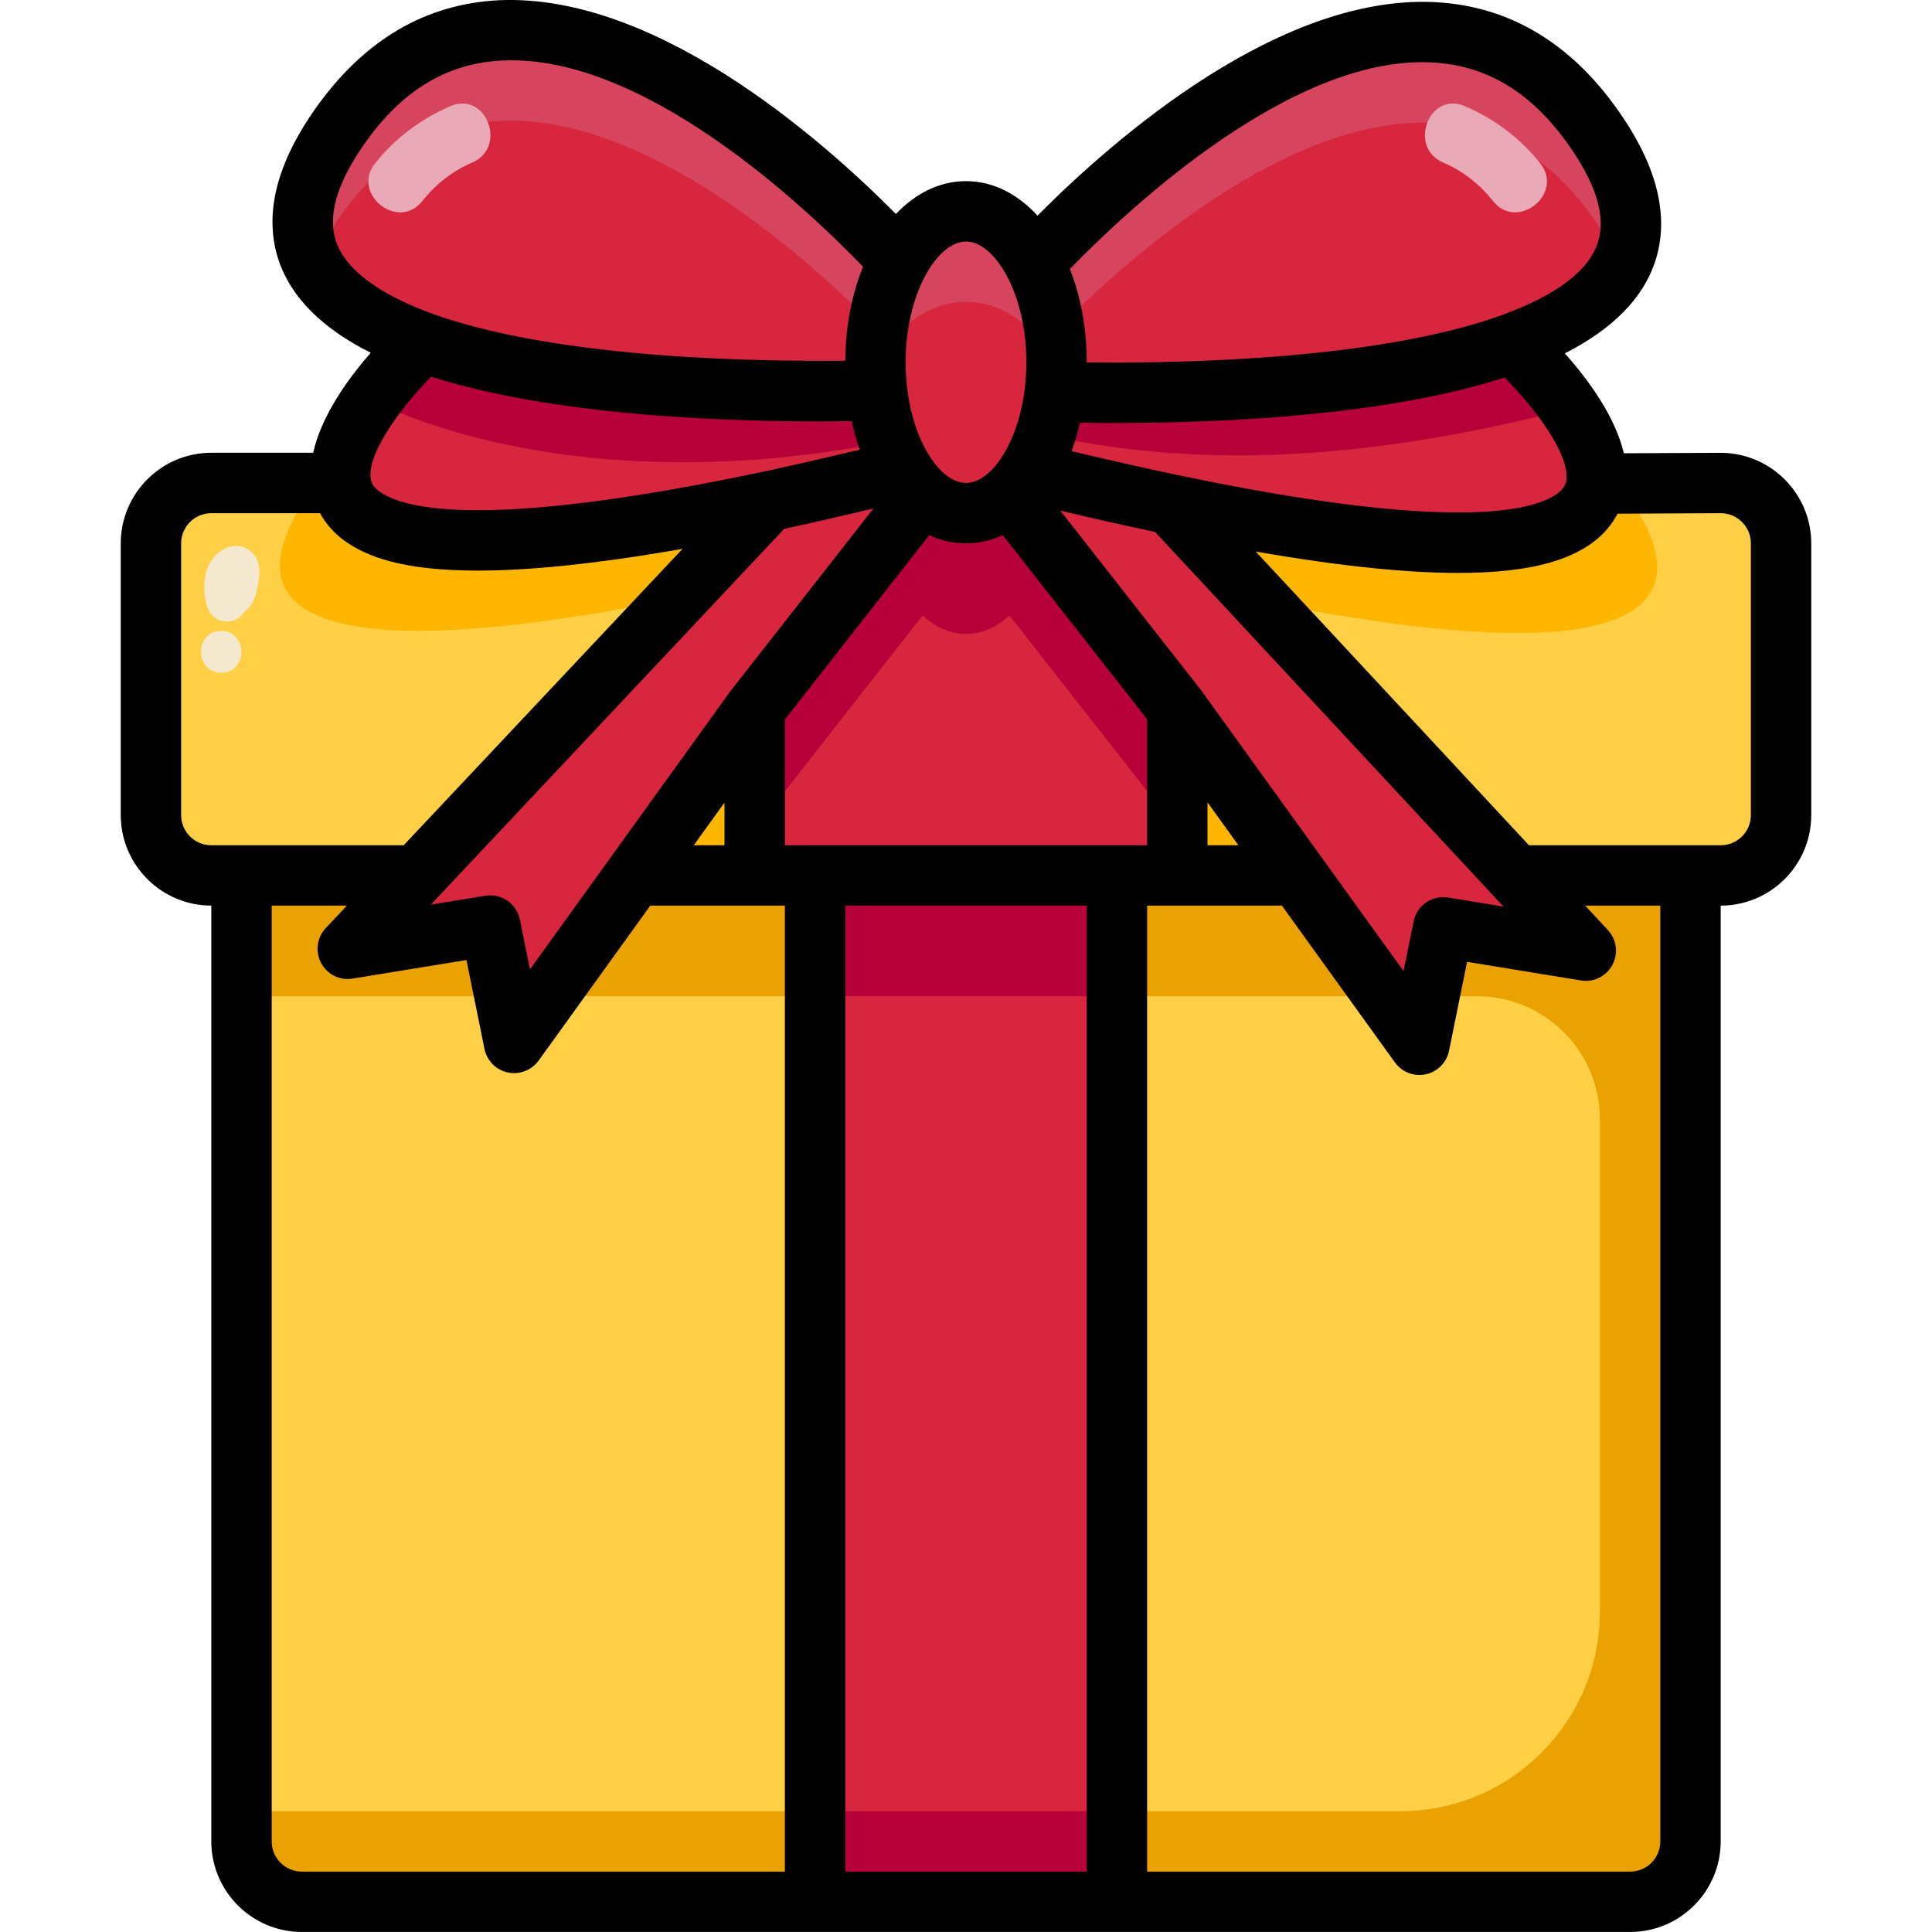 <svg id="color" enable-background="new 0 0 64 64" height="512" viewBox="0 0 64 64" width="512" xmlns="http://www.w3.org/2000/svg"><path d="m52.53 31.49-2.32-2.49h5.79v1.71 30.29c0 1.1-.9 2-2 2h-17v-15.64-18.36h2 3.98l4.04 5.61.79-3.89z" fill="#ffd046"/><path d="m25 29h-3.97l-4 5.55-.79-3.89-4.72.77 2.29-2.43h-5.81v32c0 .3.06.58.18.83.04.09.09.17.14.25.04.07.09.13.14.19.07.09.15.16.23.23.07.07.14.12.22.17.08.06.16.1.25.14.08.04.17.08.26.1.08.03.16.05.25.06.11.02.22.03.33.03h17v-9.54-24.46z" fill="#ffd046"/><path d="m16.72 33h-8.72v-4h5.81l-2.29 2.43 4.72-.77z" fill="#eaa203"/><path d="m27 29v4h-8.85l2.88-4z" fill="#eaa203"/><path d="m45.86 33h-8.86v-4h5.98z" fill="#eaa203"/><path d="m11.29 16c.27 1.79 3.37 2.89 14.17.61l-11.65 12.39h-5.81-1c-1.1 0-2-.9-2-2v-9c0-1.1.9-2 2-2z" fill="#ffd046"/><path d="m27 29h10v34h-10z" fill="#d7263d"/><path d="m53 29h-2.79l2.32 2.49-4.72-.77-.46 2.28h1.567c2.255 0 4.083 1.828 4.083 4.083v16.297c0 3.656-2.964 6.62-6.62 6.62h-9.38v3h17c1.1 0 2-.9 2-2v-28-4z" fill="#eaa203"/><path d="m27 60v3h-17c-.11 0-.22-.01-.33-.03-.09-.01-.17-.03-.25-.06-.09-.02-.18-.06-.26-.1-.09-.04-.17-.08-.25-.14-.08-.05-.15-.1-.22-.17-.08-.07-.16-.14-.23-.23-.05-.06-.1-.12-.14-.19-.05-.08-.1-.16-.14-.25-.12-.25-.18-.53-.18-.83v-1z" fill="#eaa203"/><path d="m27 60h10v3h-10z" fill="#b70039"/><path d="m52.94 4.46c2.41 3.6.52 5.69-2.83 6.91-4.95 1.81-13.15 1.67-15.16 1.63h-.01c.04-.32.06-.66.06-1 0-1.26-.28-2.41-.75-3.29 1.77-1.91 12.72-13.18 18.69-4.25z" fill="#d7263d"/><path d="m39 23.48 3.98 5.52h-3.98z" fill="#ffb600"/><path d="m59 27c0 1.1-.9 2-2 2h-1-5.79l-11.43-12.29c10.82 2.27 13.86 1.13 14.1-.69l4.12-.02c1.1 0 2 .9 2 2z" fill="#ffd046"/><path d="m27 29h10v4h-10z" fill="#b70039"/><path d="m52.53 31.49-4.72-.77-.79 3.89-4.04-5.61-3.98-5.52-5.56-7.09v-.01c.24-.21.44-.45.62-.75 1.72.42 3.29.78 4.72 1.08l11.43 12.29z" fill="#d7263d"/><path d="m50.11 11.37c.41.38 2.99 2.85 2.77 4.65-.24 1.82-3.28 2.96-14.1.69-1.43-.3-3-.66-4.72-1.08.44-.69.76-1.61.88-2.63h.01c2.01.04 10.21.18 15.16-1.63z" fill="#d7263d"/><path d="m54.88 19.02c-.23 1.76-3.1 2.89-13.13.89l-2.97-3.2c10.82 2.27 13.86 1.13 14.1-.69h.74c.72.92 1.38 2.05 1.26 3z" fill="#ffb600"/><path d="m32 17c.52 0 1.01-.22 1.44-.61l5.56 7.09v5.52h-2-10-2v-5.51l5.56-7.1c.43.39.92.61 1.44.61z" fill="#d7263d"/><path d="m39 23.48v4l-5.56-7.09c-.43.39-.92.61-1.44.61s-1.01-.22-1.44-.61l-5.56 7.1v-4l5.56-7.1c.43.39.92.61 1.44.61s1.01-.22 1.44-.61z" fill="#b70039"/><path d="m29.05 12.94c-.03-.31-.05-.62-.05-.94 0-1.29.3-2.47.78-3.36.54-1.01 1.34-1.64 2.22-1.64.9 0 1.71.66 2.25 1.71.47.88.75 2.03.75 3.29 0 .34-.02.68-.06 1-.12 1.02-.44 1.94-.88 2.63-.18.3-.38.54-.62.75v.01c-.43.39-.92.61-1.44.61s-1.01-.22-1.44-.61c-.24-.22-.46-.49-.65-.81-.44-.7-.74-1.62-.86-2.64z" fill="#d7263d"/><path d="m35 12v.03c-.73-1.25-1.81-2.03-3-2.03s-2.27.78-3 2.03v-.03c0-1.29.3-2.47.78-3.36.54-1.01 1.34-1.64 2.22-1.64.9 0 1.71.66 2.25 1.71.47.88.75 2.03.75 3.29z" fill="#d6455d"/><path d="m14 11.34c4.96 1.78 13.05 1.64 15.05 1.6.12 1.02.42 1.94.86 2.64-1.61.4-3.09.74-4.45 1.03-10.8 2.28-13.9 1.18-14.17-.61-.26-1.69 2.03-4.01 2.71-4.66z" fill="#d7263d"/><path d="m25.46 16.61-3.02 3.21c-9.98 2-12.89.91-13.15-.82-.14-.94.5-2.07 1.22-3h.78c.27 1.79 3.37 2.89 14.17.61z" fill="#ffb600"/><path d="m52 13.539c-.723-1.06-1.657-1.953-1.89-2.169-4.95 1.81-13.15 1.67-15.16 1.63h-.01c-.059.498-.166.971-.311 1.406 5.79 1.279 11.581.615 17.371-.867z" fill="#b70039"/><path d="m29.452 14.617c-.19-.51-.331-1.072-.402-1.677-2 .04-10.09.18-15.05-1.6-.339.324-1.079 1.064-1.703 1.934 5.066 2.334 11.518 2.487 17.155 1.343z" fill="#b70039"/><path d="m25 23.49v5.51h-3.97z" fill="#ffb600"/><path d="m29.05 12.94c-2 .04-10.09.18-15.05-1.6-3.38-1.22-5.31-3.32-2.89-6.94 5.96-8.92 16.88 2.3 18.67 4.24-.48.89-.78 2.07-.78 3.36 0 .32.02.63.05.94z" fill="#d7263d"/><path d="m53.68 8.82c-.17-.43-.42-.88-.74-1.36-5.43-8.12-14.98.47-18 3.53-.11-.86-.35-1.64-.69-2.28 1.77-1.91 12.72-13.18 18.69-4.25 1.21 1.81 1.34 3.23.74 4.36z" fill="#d6455d"/><path d="m29.78 8.64c-.34.63-.59 1.4-.71 2.26-3.03-3.08-12.54-11.61-17.96-3.5-.32.48-.56.93-.73 1.36-.6-1.13-.48-2.55.73-4.36 5.96-8.92 16.88 2.3 18.67 4.24z" fill="#d6455d"/><path d="m25.46 16.61c1.36-.29 2.84-.63 4.45-1.03.19.32.41.59.65.81l-5.56 7.1-3.97 5.51-4 5.55-.79-3.89-4.72.77 2.29-2.43z" fill="#d7263d"/><g fill="#ffd046"><path d="m9.42 62.91c.08.03.16.05.25.06-.09-.01-.17-.03-.25-.06z"/><path d="m8.91 62.67c.08.06.16.1.25.14-.09-.03-.17-.08-.25-.14z"/><path d="m8.69 62.5c.07.07.14.12.22.17-.08-.04-.15-.1-.22-.17z"/><path d="m8.32 62.08c.04.07.09.13.14.19-.05-.06-.1-.13-.14-.19z"/></g><g fill="#f4e9ce"><path d="m6.823 19.949c.074.382.328.651.739.64.206-.006.418-.143.542-.329.121-.086.22-.205.286-.35.101-.222.158-.482.189-.724.044-.348.009-.684-.278-.927-.347-.295-.842-.185-1.141.115-.421.423-.443 1.022-.337 1.575z"/><path d="m7.279 20.902c.888-.064.988 1.316.099 1.38-.888.063-.989-1.316-.099-1.38z"/></g><path d="m14.923 3.517c-.984.423-1.83 1.056-2.497 1.895-.801 1.007.759 2.259 1.563 1.249.448-.563.992-.992 1.654-1.277 1.178-.508.465-2.377-.72-1.867z" fill="#eaa9b7"/><path d="m48.526 3.517c.984.423 1.83 1.056 2.497 1.895.801 1.007-.759 2.259-1.563 1.249-.448-.563-.992-.992-1.654-1.277-1.178-.508-.465-2.377.72-1.867z" fill="#eaa9b7"/><g><path d="m56.995 15-3.203.015c-.286-1.211-1.156-2.412-1.955-3.309 1.583-.806 2.594-1.826 2.994-3.049.462-1.414.105-3.013-1.06-4.753-1.565-2.343-3.589-3.627-6.012-3.818-5.244-.419-10.865 4.516-13.39 7.057-.659-.718-1.474-1.143-2.369-1.143-.873 0-1.671.403-2.321 1.089-2.508-2.529-8.126-7.461-13.381-7.067-2.427.19-4.451 1.477-6.019 3.822-1.165 1.741-1.52 3.343-1.054 4.76.407 1.239 1.44 2.27 3.057 3.082-.829.945-1.644 2.135-1.908 3.313h-3.374c-1.654 0-3 1.346-3 3v9c0 1.654 1.346 3 3 3v31c0 1.654 1.346 3 3 3h44c1.654 0 3-1.346 3-3v-30.999c1.654 0 3-1.346 3-3v-9c0-1.654-1.346-3-3.005-3zm-31.017 2.519c.96-.207 1.951-.436 2.958-.677l-4.747 6.063-6.633 9.206-.335-1.65c-.107-.527-.613-.876-1.142-.788l-1.808.295zm7.239.207 4.783 6.099v4.175h-12v-4.165l4.783-6.108c.382.177.791.273 1.217.273s.835-.096 1.217-.274zm-9.217 8.861v1.413h-1.018zm12 3.413v32h-8v-32zm4-3.421 1.024 1.421h-1.024zm-.213-3.716-4.664-5.949c1.134.269 2.167.501 3.14.707l11.542 12.411-1.834-.3c-.533-.084-1.034.261-1.142.788l-.334 1.649zm-.802-7.132c-1.067-.224-2.217-.483-3.487-.784.11-.298.201-.614.277-.943.345.004.695.01 1.032.01 5.52 0 9.972-.52 13.036-1.508 1.144 1.161 2.143 2.594 2.047 3.382-.019.136-.07.299-.32.476-.816.578-3.538 1.266-12.585-.633zm8.617-13.652c1.808.144 3.282 1.104 4.508 2.938.806 1.203 1.082 2.219.82 3.02-.307.937-1.37 1.742-3.163 2.395-2.942 1.075-7.814 1.631-13.767 1.574 0-.001 0-.003 0-.004 0-1.14-.205-2.192-.559-3.09 1.875-1.934 7.455-7.214 12.161-6.833zm-15.602 5.921c.944 0 2 1.711 2 4s-1.056 4-2 4-2-1.711-2-4 1.056-4 2-4zm-20.874-.02c-.264-.803.011-1.82.815-3.024 1.228-1.836 2.703-2.798 4.513-2.939 4.752-.376 10.273 4.887 12.135 6.819-.367.901-.581 1.962-.587 3.113-5.886.056-10.712-.49-13.662-1.549-1.252-.453-2.826-1.239-3.214-2.42zm3.154 4.497c3.066.971 7.479 1.482 12.923 1.482.329 0 .672-.006 1.009-.01.073.329.161.646.269.946-1.101.264-2.187.515-3.227.737-9.09 1.919-11.832 1.242-12.657.669-.246-.171-.299-.323-.318-.453-.106-.687.705-2.03 2.001-3.371zm-8.28 14.523v-9c0-.552.448-1 1-1h3.601c.2.362.481.684.855.944.683.474 1.833.959 4.372.958 1.616 0 3.801-.199 6.782-.721l-9.237 9.819h-6.373c-.552 0-1-.448-1-1zm3 34v-31h2.492l-.7.744c-.294.312-.356.776-.155 1.154.2.379.619.591 1.044.519l3.771-.615.598 2.947c.079.39.382.694.77.778.07.016.142.022.211.022.317 0 .621-.151.812-.415l3.698-5.134h4.459v32h-16c-.552 0-1-.448-1-1zm46 0c0 .552-.448 1-1 1h-16v-32h4.465l3.743 5.194c.19.265.494.416.812.416.069 0 .141-.007.21-.022.389-.083.691-.389.771-.778l.598-2.948 3.771.616c.426.071.842-.139 1.043-.516s.142-.841-.15-1.153l-.753-.809h2.49zm3-34c0 .552-.448 1-1 1h-6.351l-9.051-9.729c2.939.512 5.101.708 6.709.708 2.576 0 3.734-.498 4.418-.982.379-.268.661-.603.859-.98l3.416-.017c.552 0 1 .448 1 1z"/></g></svg>